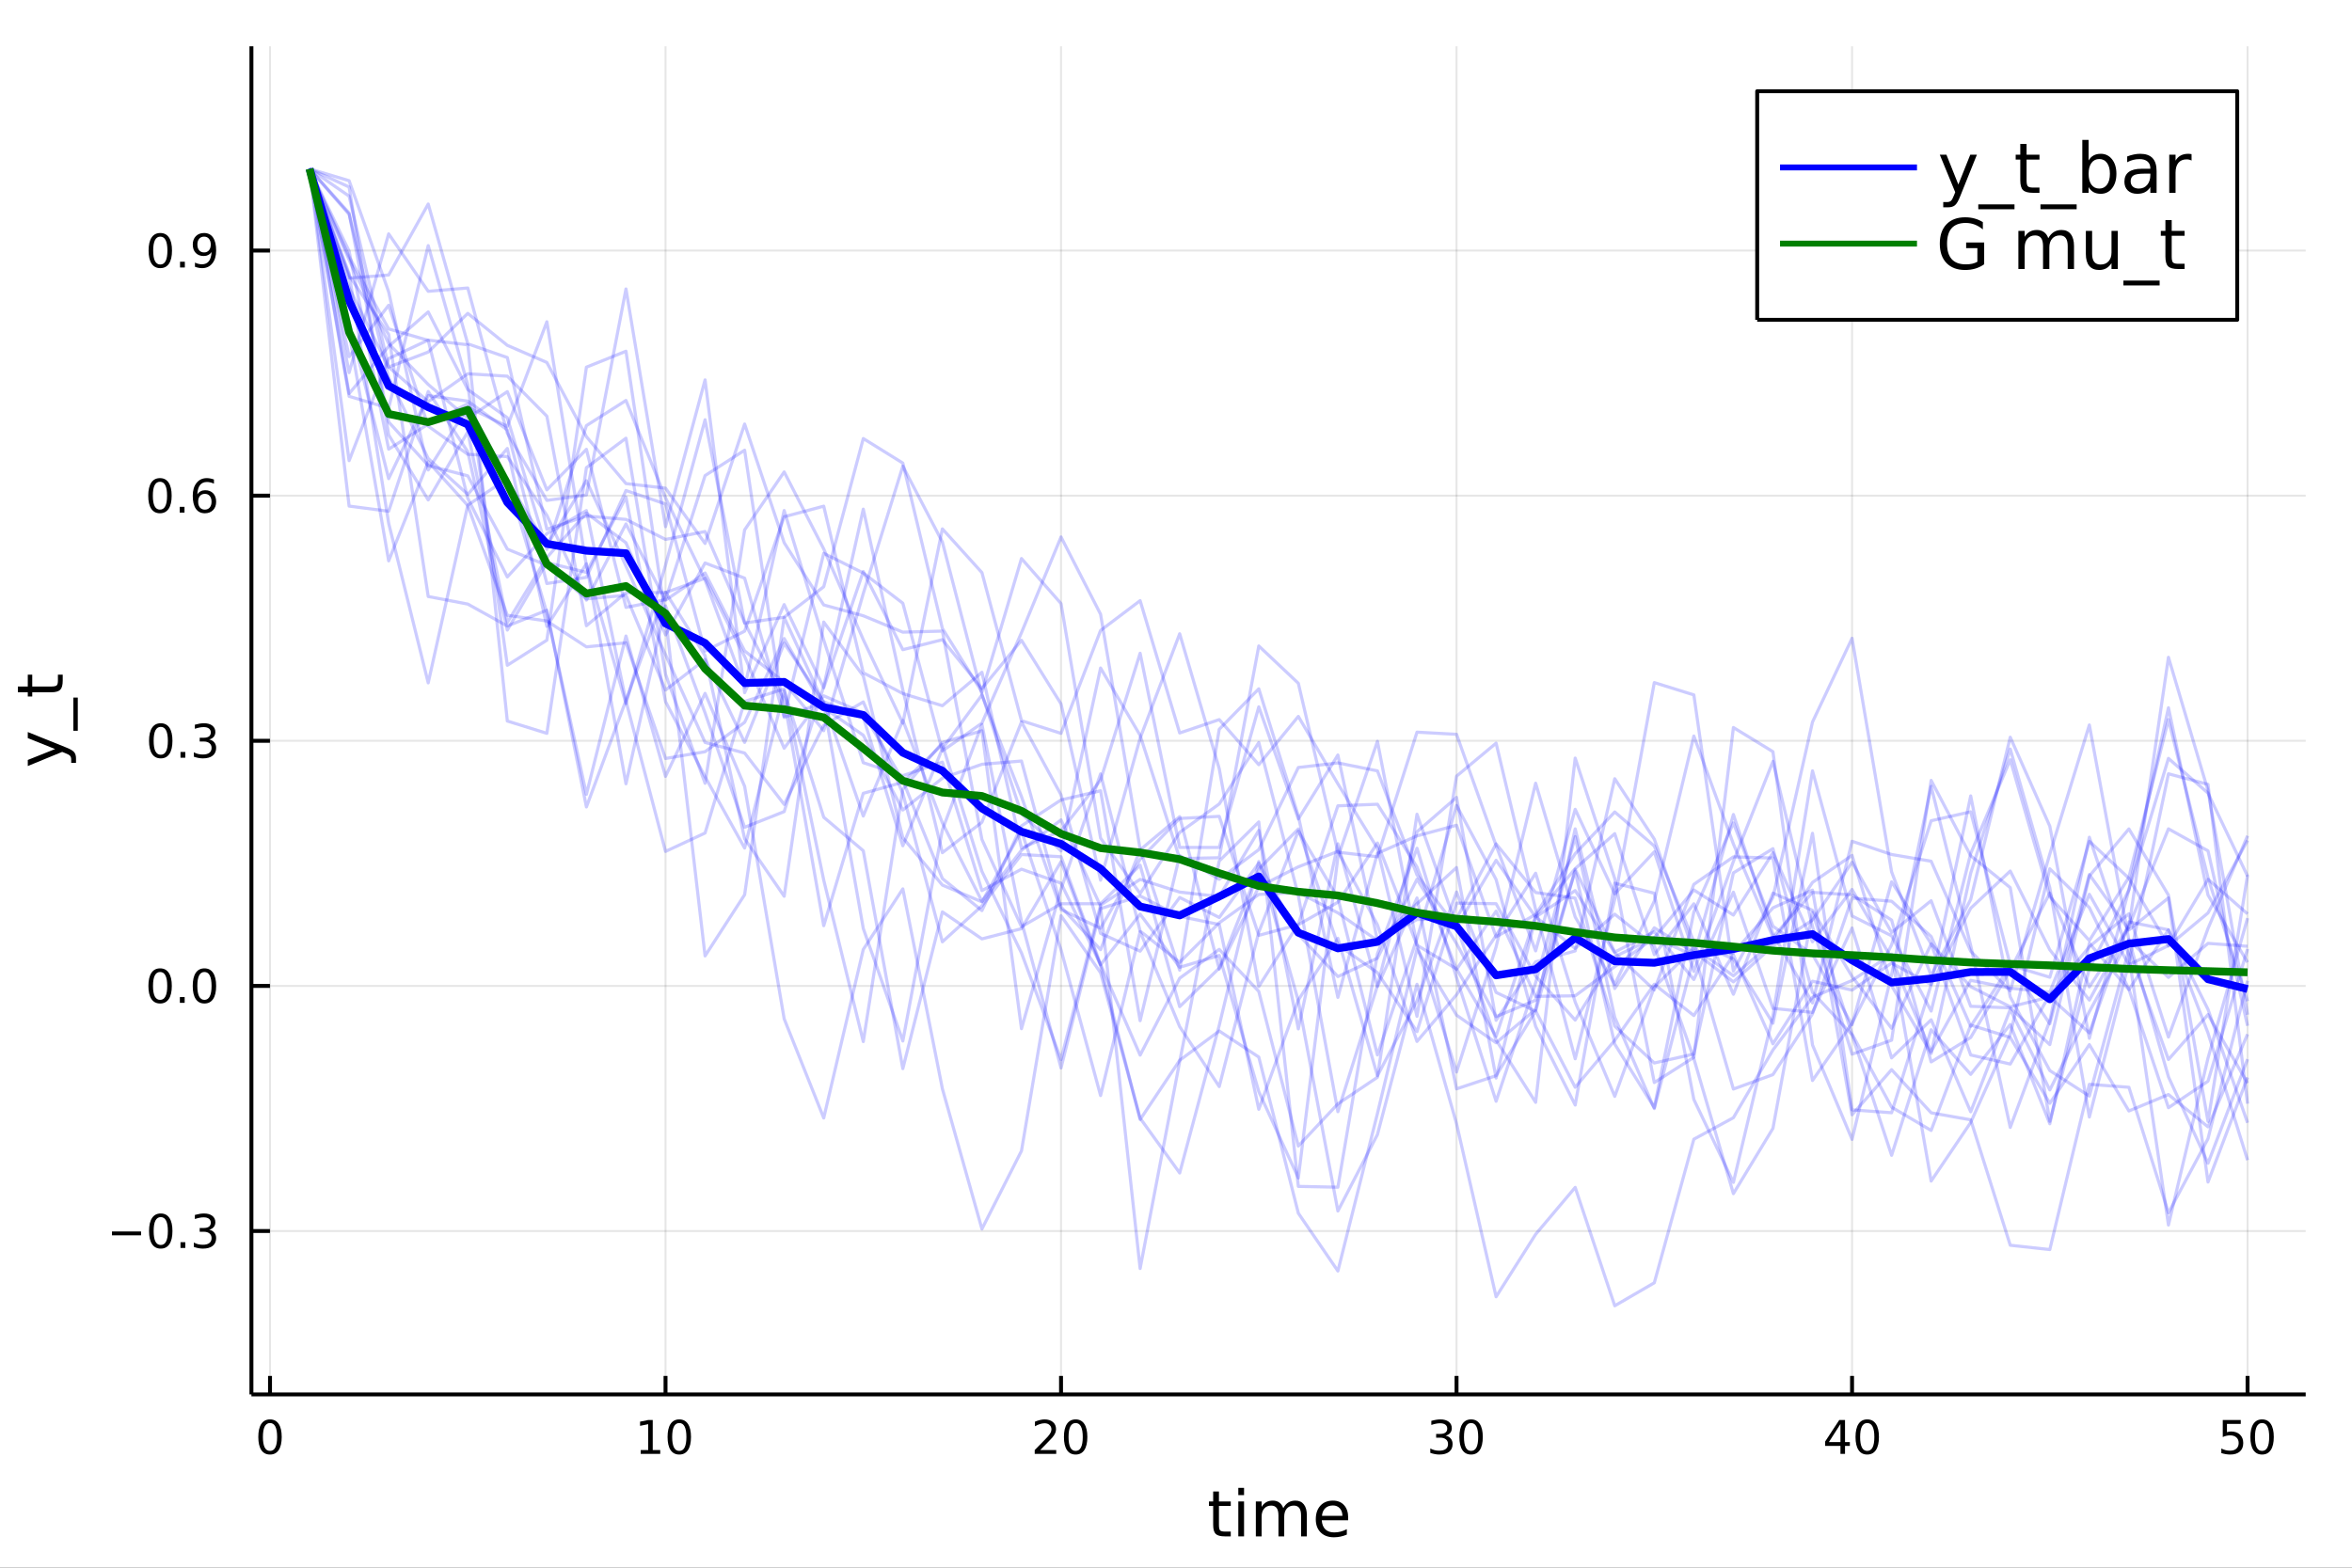 <?xml version="1.0" encoding="utf-8"?>
<svg xmlns="http://www.w3.org/2000/svg" xmlns:xlink="http://www.w3.org/1999/xlink" width="600" height="400" viewBox="0 0 2400 1600">
<rect x="0" y="0" width="2400" height="1600" fill="#333333" stroke="none"/>
<defs>
  <clipPath id="clip020">
    <rect x="0" y="0" width="2400" height="1600"/>
  </clipPath>
</defs>
<path clip-path="url(#clip020)" d="
M0 1600 L2400 1600 L2400 0 L0 0  Z
  " fill="#ffffff" fill-rule="evenodd" fill-opacity="1"/>
<defs>
  <clipPath id="clip021">
    <rect x="480" y="0" width="1681" height="1600"/>
  </clipPath>
</defs>
<path clip-path="url(#clip020)" d="
M256.556 1423.18 L2352.76 1423.18 L2352.76 47.244 L256.556 47.244  Z
  " fill="#ffffff" fill-rule="evenodd" fill-opacity="1"/>
<defs>
  <clipPath id="clip022">
    <rect x="256" y="47" width="2097" height="1377"/>
  </clipPath>
</defs>
<polyline clip-path="url(#clip022)" style="stroke:#000000; stroke-linecap:butt; stroke-linejoin:round; stroke-width:2; stroke-opacity:0.1; fill:none" points="
  275.524,1423.18 275.524,47.244 
  "/>
<polyline clip-path="url(#clip022)" style="stroke:#000000; stroke-linecap:butt; stroke-linejoin:round; stroke-width:2; stroke-opacity:0.1; fill:none" points="
  679.105,1423.18 679.105,47.244 
  "/>
<polyline clip-path="url(#clip022)" style="stroke:#000000; stroke-linecap:butt; stroke-linejoin:round; stroke-width:2; stroke-opacity:0.1; fill:none" points="
  1082.69,1423.18 1082.69,47.244 
  "/>
<polyline clip-path="url(#clip022)" style="stroke:#000000; stroke-linecap:butt; stroke-linejoin:round; stroke-width:2; stroke-opacity:0.1; fill:none" points="
  1486.27,1423.18 1486.27,47.244 
  "/>
<polyline clip-path="url(#clip022)" style="stroke:#000000; stroke-linecap:butt; stroke-linejoin:round; stroke-width:2; stroke-opacity:0.1; fill:none" points="
  1889.85,1423.18 1889.85,47.244 
  "/>
<polyline clip-path="url(#clip022)" style="stroke:#000000; stroke-linecap:butt; stroke-linejoin:round; stroke-width:2; stroke-opacity:0.1; fill:none" points="
  2293.43,1423.18 2293.43,47.244 
  "/>
<polyline clip-path="url(#clip020)" style="stroke:#000000; stroke-linecap:butt; stroke-linejoin:round; stroke-width:4; stroke-opacity:1; fill:none" points="
  256.556,1423.18 2352.76,1423.18 
  "/>
<polyline clip-path="url(#clip020)" style="stroke:#000000; stroke-linecap:butt; stroke-linejoin:round; stroke-width:4; stroke-opacity:1; fill:none" points="
  275.524,1423.18 275.524,1404.28 
  "/>
<polyline clip-path="url(#clip020)" style="stroke:#000000; stroke-linecap:butt; stroke-linejoin:round; stroke-width:4; stroke-opacity:1; fill:none" points="
  679.105,1423.18 679.105,1404.28 
  "/>
<polyline clip-path="url(#clip020)" style="stroke:#000000; stroke-linecap:butt; stroke-linejoin:round; stroke-width:4; stroke-opacity:1; fill:none" points="
  1082.69,1423.18 1082.69,1404.28 
  "/>
<polyline clip-path="url(#clip020)" style="stroke:#000000; stroke-linecap:butt; stroke-linejoin:round; stroke-width:4; stroke-opacity:1; fill:none" points="
  1486.27,1423.18 1486.27,1404.28 
  "/>
<polyline clip-path="url(#clip020)" style="stroke:#000000; stroke-linecap:butt; stroke-linejoin:round; stroke-width:4; stroke-opacity:1; fill:none" points="
  1889.85,1423.18 1889.85,1404.28 
  "/>
<polyline clip-path="url(#clip020)" style="stroke:#000000; stroke-linecap:butt; stroke-linejoin:round; stroke-width:4; stroke-opacity:1; fill:none" points="
  2293.43,1423.18 2293.43,1404.28 
  "/>
<path clip-path="url(#clip020)" d="M275.524 1452.37 Q271.913 1452.37 270.084 1455.94 Q268.279 1459.48 268.279 1466.61 Q268.279 1473.71 270.084 1477.28 Q271.913 1480.82 275.524 1480.82 Q279.158 1480.82 280.964 1477.28 Q282.793 1473.71 282.793 1466.61 Q282.793 1459.48 280.964 1455.94 Q279.158 1452.37 275.524 1452.37 M275.524 1448.67 Q281.334 1448.67 284.39 1453.27 Q287.469 1457.86 287.469 1466.61 Q287.469 1475.33 284.39 1479.94 Q281.334 1484.52 275.524 1484.52 Q269.714 1484.52 266.635 1479.94 Q263.58 1475.33 263.58 1466.61 Q263.58 1457.86 266.635 1453.27 Q269.714 1448.67 275.524 1448.67 Z" fill="#000000" fill-rule="evenodd" fill-opacity="1" /><path clip-path="url(#clip020)" d="M653.793 1479.92 L661.432 1479.92 L661.432 1453.55 L653.122 1455.22 L653.122 1450.96 L661.385 1449.29 L666.061 1449.29 L666.061 1479.92 L673.7 1479.92 L673.7 1483.85 L653.793 1483.85 L653.793 1479.92 Z" fill="#000000" fill-rule="evenodd" fill-opacity="1" /><path clip-path="url(#clip020)" d="M693.145 1452.37 Q689.533 1452.37 687.705 1455.94 Q685.899 1459.48 685.899 1466.61 Q685.899 1473.71 687.705 1477.28 Q689.533 1480.82 693.145 1480.82 Q696.779 1480.82 698.584 1477.28 Q700.413 1473.71 700.413 1466.61 Q700.413 1459.48 698.584 1455.94 Q696.779 1452.37 693.145 1452.37 M693.145 1448.67 Q698.955 1448.67 702.01 1453.27 Q705.089 1457.86 705.089 1466.61 Q705.089 1475.33 702.01 1479.94 Q698.955 1484.52 693.145 1484.52 Q687.334 1484.52 684.256 1479.94 Q681.2 1475.33 681.2 1466.61 Q681.2 1457.86 684.256 1453.27 Q687.334 1448.67 693.145 1448.67 Z" fill="#000000" fill-rule="evenodd" fill-opacity="1" /><path clip-path="url(#clip020)" d="M1061.46 1479.92 L1077.78 1479.92 L1077.78 1483.85 L1055.83 1483.85 L1055.83 1479.92 Q1058.5 1477.16 1063.08 1472.53 Q1067.69 1467.88 1068.87 1466.54 Q1071.11 1464.01 1071.99 1462.28 Q1072.89 1460.52 1072.89 1458.83 Q1072.89 1456.07 1070.95 1454.34 Q1069.03 1452.6 1065.93 1452.6 Q1063.73 1452.6 1061.27 1453.37 Q1058.84 1454.13 1056.07 1455.68 L1056.07 1450.96 Q1058.89 1449.82 1061.34 1449.25 Q1063.8 1448.67 1065.83 1448.67 Q1071.2 1448.67 1074.4 1451.35 Q1077.59 1454.04 1077.59 1458.53 Q1077.59 1460.66 1076.78 1462.58 Q1076 1464.48 1073.89 1467.07 Q1073.31 1467.74 1070.21 1470.96 Q1067.11 1474.15 1061.46 1479.92 Z" fill="#000000" fill-rule="evenodd" fill-opacity="1" /><path clip-path="url(#clip020)" d="M1097.59 1452.37 Q1093.98 1452.37 1092.15 1455.94 Q1090.35 1459.48 1090.35 1466.61 Q1090.35 1473.71 1092.15 1477.28 Q1093.98 1480.82 1097.59 1480.82 Q1101.23 1480.82 1103.03 1477.28 Q1104.86 1473.71 1104.86 1466.61 Q1104.86 1459.48 1103.03 1455.94 Q1101.23 1452.37 1097.59 1452.37 M1097.59 1448.67 Q1103.4 1448.67 1106.46 1453.27 Q1109.54 1457.86 1109.54 1466.61 Q1109.54 1475.33 1106.46 1479.94 Q1103.4 1484.52 1097.59 1484.52 Q1091.78 1484.52 1088.7 1479.94 Q1085.65 1475.33 1085.65 1466.61 Q1085.65 1457.86 1088.7 1453.27 Q1091.78 1448.67 1097.59 1448.67 Z" fill="#000000" fill-rule="evenodd" fill-opacity="1" /><path clip-path="url(#clip020)" d="M1475.11 1465.22 Q1478.47 1465.94 1480.34 1468.2 Q1482.24 1470.47 1482.24 1473.81 Q1482.24 1478.92 1478.72 1481.72 Q1475.2 1484.52 1468.72 1484.52 Q1466.55 1484.52 1464.23 1484.08 Q1461.94 1483.67 1459.49 1482.81 L1459.49 1478.3 Q1461.43 1479.43 1463.74 1480.01 Q1466.06 1480.59 1468.58 1480.59 Q1472.98 1480.59 1475.27 1478.85 Q1477.59 1477.12 1477.59 1473.81 Q1477.59 1470.75 1475.43 1469.04 Q1473.3 1467.3 1469.49 1467.3 L1465.46 1467.3 L1465.46 1463.46 L1469.67 1463.46 Q1473.12 1463.46 1474.95 1462.09 Q1476.78 1460.7 1476.78 1458.11 Q1476.78 1455.45 1474.88 1454.04 Q1473 1452.6 1469.49 1452.6 Q1467.56 1452.6 1465.36 1453.02 Q1463.17 1453.44 1460.53 1454.31 L1460.53 1450.15 Q1463.19 1449.41 1465.5 1449.04 Q1467.84 1448.67 1469.9 1448.67 Q1475.23 1448.67 1478.33 1451.1 Q1481.43 1453.5 1481.43 1457.63 Q1481.43 1460.5 1479.79 1462.49 Q1478.14 1464.45 1475.11 1465.22 Z" fill="#000000" fill-rule="evenodd" fill-opacity="1" /><path clip-path="url(#clip020)" d="M1501.11 1452.37 Q1497.49 1452.37 1495.67 1455.94 Q1493.86 1459.48 1493.86 1466.61 Q1493.86 1473.71 1495.67 1477.28 Q1497.49 1480.82 1501.11 1480.82 Q1504.74 1480.82 1506.55 1477.28 Q1508.37 1473.71 1508.37 1466.61 Q1508.37 1459.48 1506.55 1455.94 Q1504.74 1452.37 1501.11 1452.37 M1501.11 1448.67 Q1506.92 1448.67 1509.97 1453.27 Q1513.05 1457.86 1513.05 1466.61 Q1513.05 1475.33 1509.97 1479.94 Q1506.92 1484.52 1501.11 1484.52 Q1495.3 1484.52 1492.22 1479.94 Q1489.16 1475.33 1489.16 1466.61 Q1489.16 1457.86 1492.22 1453.27 Q1495.3 1448.67 1501.11 1448.67 Z" fill="#000000" fill-rule="evenodd" fill-opacity="1" /><path clip-path="url(#clip020)" d="M1878.02 1453.37 L1866.21 1471.81 L1878.02 1471.81 L1878.02 1453.37 M1876.79 1449.29 L1882.67 1449.29 L1882.67 1471.81 L1887.6 1471.81 L1887.6 1475.7 L1882.67 1475.7 L1882.67 1483.85 L1878.02 1483.85 L1878.02 1475.7 L1862.42 1475.7 L1862.42 1471.19 L1876.79 1449.29 Z" fill="#000000" fill-rule="evenodd" fill-opacity="1" /><path clip-path="url(#clip020)" d="M1905.33 1452.37 Q1901.72 1452.37 1899.89 1455.94 Q1898.09 1459.48 1898.09 1466.61 Q1898.09 1473.71 1899.89 1477.28 Q1901.72 1480.82 1905.33 1480.82 Q1908.97 1480.82 1910.77 1477.28 Q1912.6 1473.71 1912.6 1466.61 Q1912.6 1459.48 1910.77 1455.94 Q1908.97 1452.37 1905.33 1452.37 M1905.33 1448.67 Q1911.14 1448.67 1914.2 1453.27 Q1917.28 1457.86 1917.28 1466.61 Q1917.28 1475.33 1914.2 1479.94 Q1911.14 1484.52 1905.33 1484.52 Q1899.52 1484.52 1896.45 1479.94 Q1893.39 1475.33 1893.39 1466.61 Q1893.39 1457.86 1896.45 1453.27 Q1899.52 1448.67 1905.33 1448.67 Z" fill="#000000" fill-rule="evenodd" fill-opacity="1" /><path clip-path="url(#clip020)" d="M2268.13 1449.29 L2286.49 1449.29 L2286.49 1453.23 L2272.41 1453.23 L2272.41 1461.7 Q2273.43 1461.35 2274.45 1461.19 Q2275.47 1461 2276.49 1461 Q2282.27 1461 2285.65 1464.18 Q2289.03 1467.35 2289.03 1472.76 Q2289.03 1478.34 2285.56 1481.44 Q2282.09 1484.52 2275.77 1484.52 Q2273.59 1484.52 2271.32 1484.15 Q2269.08 1483.78 2266.67 1483.04 L2266.67 1478.34 Q2268.75 1479.48 2270.98 1480.03 Q2273.2 1480.59 2275.67 1480.59 Q2279.68 1480.59 2282.02 1478.48 Q2284.36 1476.38 2284.36 1472.76 Q2284.36 1469.15 2282.02 1467.05 Q2279.68 1464.94 2275.67 1464.94 Q2273.8 1464.94 2271.92 1465.36 Q2270.07 1465.77 2268.13 1466.65 L2268.13 1449.29 Z" fill="#000000" fill-rule="evenodd" fill-opacity="1" /><path clip-path="url(#clip020)" d="M2308.24 1452.37 Q2304.63 1452.37 2302.8 1455.94 Q2301 1459.48 2301 1466.61 Q2301 1473.71 2302.8 1477.28 Q2304.63 1480.82 2308.24 1480.82 Q2311.88 1480.82 2313.68 1477.28 Q2315.51 1473.71 2315.51 1466.61 Q2315.51 1459.48 2313.68 1455.94 Q2311.88 1452.37 2308.24 1452.37 M2308.24 1448.67 Q2314.05 1448.67 2317.11 1453.27 Q2320.19 1457.86 2320.19 1466.61 Q2320.19 1475.33 2317.11 1479.94 Q2314.05 1484.52 2308.24 1484.52 Q2302.43 1484.52 2299.36 1479.94 Q2296.3 1475.33 2296.3 1466.61 Q2296.3 1457.86 2299.36 1453.27 Q2302.43 1448.67 2308.24 1448.67 Z" fill="#000000" fill-rule="evenodd" fill-opacity="1" /><path clip-path="url(#clip020)" d="M1243.82 1522.27 L1243.82 1532.4 L1255.88 1532.4 L1255.88 1536.95 L1243.82 1536.95 L1243.82 1556.3 Q1243.82 1560.66 1244.99 1561.9 Q1246.2 1563.14 1249.86 1563.14 L1255.88 1563.14 L1255.88 1568.04 L1249.86 1568.04 Q1243.08 1568.04 1240.51 1565.53 Q1237.93 1562.98 1237.93 1556.3 L1237.93 1536.95 L1233.63 1536.95 L1233.63 1532.4 L1237.93 1532.4 L1237.93 1522.27 L1243.82 1522.27 Z" fill="#000000" fill-rule="evenodd" fill-opacity="1" /><path clip-path="url(#clip020)" d="M1263.58 1532.4 L1269.44 1532.4 L1269.44 1568.04 L1263.58 1568.04 L1263.58 1532.4 M1263.58 1518.52 L1269.44 1518.52 L1269.44 1525.93 L1263.58 1525.93 L1263.58 1518.52 Z" fill="#000000" fill-rule="evenodd" fill-opacity="1" /><path clip-path="url(#clip020)" d="M1309.45 1539.24 Q1311.64 1535.29 1314.7 1533.41 Q1317.75 1531.54 1321.89 1531.54 Q1327.46 1531.54 1330.48 1535.45 Q1333.51 1539.33 1333.51 1546.53 L1333.51 1568.04 L1327.62 1568.04 L1327.62 1546.72 Q1327.62 1541.59 1325.81 1539.11 Q1323.99 1536.63 1320.27 1536.63 Q1315.72 1536.63 1313.07 1539.65 Q1310.43 1542.68 1310.43 1547.9 L1310.43 1568.04 L1304.54 1568.04 L1304.54 1546.72 Q1304.54 1541.56 1302.73 1539.11 Q1300.92 1536.63 1297.13 1536.63 Q1292.64 1536.63 1290 1539.68 Q1287.36 1542.71 1287.36 1547.9 L1287.36 1568.04 L1281.47 1568.04 L1281.47 1532.4 L1287.36 1532.4 L1287.36 1537.93 Q1289.36 1534.66 1292.16 1533.1 Q1294.96 1531.54 1298.82 1531.54 Q1302.7 1531.54 1305.4 1533.51 Q1308.14 1535.48 1309.45 1539.24 Z" fill="#000000" fill-rule="evenodd" fill-opacity="1" /><path clip-path="url(#clip020)" d="M1375.68 1548.76 L1375.68 1551.62 L1348.75 1551.62 Q1349.14 1557.67 1352.38 1560.85 Q1355.66 1564 1361.49 1564 Q1364.86 1564 1368.01 1563.17 Q1371.19 1562.35 1374.31 1560.69 L1374.31 1566.23 Q1371.16 1567.57 1367.85 1568.27 Q1364.54 1568.97 1361.14 1568.97 Q1352.61 1568.97 1347.61 1564 Q1342.64 1559.04 1342.64 1550.57 Q1342.64 1541.82 1347.35 1536.69 Q1352.1 1531.54 1360.12 1531.54 Q1367.31 1531.54 1371.48 1536.18 Q1375.68 1540.8 1375.68 1548.76 M1369.82 1547.04 Q1369.76 1542.23 1367.12 1539.37 Q1364.51 1536.5 1360.18 1536.5 Q1355.28 1536.5 1352.32 1539.27 Q1349.39 1542.04 1348.95 1547.07 L1369.82 1547.04 Z" fill="#000000" fill-rule="evenodd" fill-opacity="1" /><polyline clip-path="url(#clip022)" style="stroke:#000000; stroke-linecap:butt; stroke-linejoin:round; stroke-width:2; stroke-opacity:0.1; fill:none" points="
  256.556,1256.4 2352.76,1256.4 
  "/>
<polyline clip-path="url(#clip022)" style="stroke:#000000; stroke-linecap:butt; stroke-linejoin:round; stroke-width:2; stroke-opacity:0.1; fill:none" points="
  256.556,1006.23 2352.76,1006.23 
  "/>
<polyline clip-path="url(#clip022)" style="stroke:#000000; stroke-linecap:butt; stroke-linejoin:round; stroke-width:2; stroke-opacity:0.1; fill:none" points="
  256.556,756.059 2352.76,756.059 
  "/>
<polyline clip-path="url(#clip022)" style="stroke:#000000; stroke-linecap:butt; stroke-linejoin:round; stroke-width:2; stroke-opacity:0.1; fill:none" points="
  256.556,505.889 2352.76,505.889 
  "/>
<polyline clip-path="url(#clip022)" style="stroke:#000000; stroke-linecap:butt; stroke-linejoin:round; stroke-width:2; stroke-opacity:0.1; fill:none" points="
  256.556,255.719 2352.76,255.719 
  "/>
<polyline clip-path="url(#clip020)" style="stroke:#000000; stroke-linecap:butt; stroke-linejoin:round; stroke-width:4; stroke-opacity:1; fill:none" points="
  256.556,1423.18 256.556,47.244 
  "/>
<polyline clip-path="url(#clip020)" style="stroke:#000000; stroke-linecap:butt; stroke-linejoin:round; stroke-width:4; stroke-opacity:1; fill:none" points="
  256.556,1256.4 275.454,1256.4 
  "/>
<polyline clip-path="url(#clip020)" style="stroke:#000000; stroke-linecap:butt; stroke-linejoin:round; stroke-width:4; stroke-opacity:1; fill:none" points="
  256.556,1006.23 275.454,1006.23 
  "/>
<polyline clip-path="url(#clip020)" style="stroke:#000000; stroke-linecap:butt; stroke-linejoin:round; stroke-width:4; stroke-opacity:1; fill:none" points="
  256.556,756.059 275.454,756.059 
  "/>
<polyline clip-path="url(#clip020)" style="stroke:#000000; stroke-linecap:butt; stroke-linejoin:round; stroke-width:4; stroke-opacity:1; fill:none" points="
  256.556,505.889 275.454,505.889 
  "/>
<polyline clip-path="url(#clip020)" style="stroke:#000000; stroke-linecap:butt; stroke-linejoin:round; stroke-width:4; stroke-opacity:1; fill:none" points="
  256.556,255.719 275.454,255.719 
  "/>
<path clip-path="url(#clip020)" d="M114.26 1256.85 L143.936 1256.85 L143.936 1260.79 L114.26 1260.79 L114.26 1256.85 Z" fill="#000000" fill-rule="evenodd" fill-opacity="1" /><path clip-path="url(#clip020)" d="M164.028 1242.2 Q160.417 1242.2 158.589 1245.76 Q156.783 1249.3 156.783 1256.43 Q156.783 1263.54 158.589 1267.11 Q160.417 1270.65 164.028 1270.65 Q167.663 1270.65 169.468 1267.11 Q171.297 1263.54 171.297 1256.43 Q171.297 1249.3 169.468 1245.76 Q167.663 1242.2 164.028 1242.2 M164.028 1238.49 Q169.839 1238.49 172.894 1243.1 Q175.973 1247.68 175.973 1256.43 Q175.973 1265.16 172.894 1269.77 Q169.839 1274.35 164.028 1274.35 Q158.218 1274.35 155.14 1269.77 Q152.084 1265.16 152.084 1256.43 Q152.084 1247.68 155.14 1243.1 Q158.218 1238.49 164.028 1238.49 Z" fill="#000000" fill-rule="evenodd" fill-opacity="1" /><path clip-path="url(#clip020)" d="M184.19 1267.8 L189.075 1267.8 L189.075 1273.68 L184.19 1273.68 L184.19 1267.8 Z" fill="#000000" fill-rule="evenodd" fill-opacity="1" /><path clip-path="url(#clip020)" d="M213.426 1255.05 Q216.783 1255.76 218.658 1258.03 Q220.556 1260.3 220.556 1263.63 Q220.556 1268.75 217.037 1271.55 Q213.519 1274.35 207.037 1274.35 Q204.862 1274.35 202.547 1273.91 Q200.255 1273.49 197.801 1272.64 L197.801 1268.12 Q199.746 1269.26 202.061 1269.84 Q204.375 1270.42 206.899 1270.42 Q211.297 1270.42 213.588 1268.68 Q215.903 1266.94 215.903 1263.63 Q215.903 1260.58 213.75 1258.87 Q211.621 1257.13 207.801 1257.13 L203.774 1257.13 L203.774 1253.29 L207.987 1253.29 Q211.436 1253.29 213.264 1251.92 Q215.093 1250.53 215.093 1247.94 Q215.093 1245.28 213.195 1243.87 Q211.32 1242.43 207.801 1242.43 Q205.88 1242.43 203.681 1242.85 Q201.482 1243.26 198.843 1244.14 L198.843 1239.98 Q201.505 1239.24 203.82 1238.87 Q206.158 1238.49 208.218 1238.49 Q213.542 1238.49 216.644 1240.93 Q219.746 1243.33 219.746 1247.45 Q219.746 1250.32 218.102 1252.31 Q216.459 1254.28 213.426 1255.05 Z" fill="#000000" fill-rule="evenodd" fill-opacity="1" /><path clip-path="url(#clip020)" d="M163.38 992.028 Q159.769 992.028 157.94 995.593 Q156.135 999.135 156.135 1006.26 Q156.135 1013.37 157.94 1016.94 Q159.769 1020.48 163.38 1020.48 Q167.015 1020.48 168.82 1016.94 Q170.649 1013.37 170.649 1006.26 Q170.649 999.135 168.82 995.593 Q167.015 992.028 163.38 992.028 M163.38 988.325 Q169.19 988.325 172.246 992.931 Q175.325 997.514 175.325 1006.26 Q175.325 1014.99 172.246 1019.6 Q169.19 1024.18 163.38 1024.18 Q157.57 1024.18 154.491 1019.6 Q151.436 1014.99 151.436 1006.26 Q151.436 997.514 154.491 992.931 Q157.57 988.325 163.38 988.325 Z" fill="#000000" fill-rule="evenodd" fill-opacity="1" /><path clip-path="url(#clip020)" d="M183.542 1017.63 L188.426 1017.63 L188.426 1023.51 L183.542 1023.51 L183.542 1017.63 Z" fill="#000000" fill-rule="evenodd" fill-opacity="1" /><path clip-path="url(#clip020)" d="M208.612 992.028 Q205 992.028 203.172 995.593 Q201.366 999.135 201.366 1006.26 Q201.366 1013.37 203.172 1016.94 Q205 1020.48 208.612 1020.48 Q212.246 1020.48 214.051 1016.94 Q215.88 1013.37 215.88 1006.26 Q215.88 999.135 214.051 995.593 Q212.246 992.028 208.612 992.028 M208.612 988.325 Q214.422 988.325 217.477 992.931 Q220.556 997.514 220.556 1006.26 Q220.556 1014.99 217.477 1019.6 Q214.422 1024.18 208.612 1024.18 Q202.801 1024.18 199.723 1019.6 Q196.667 1014.99 196.667 1006.26 Q196.667 997.514 199.723 992.931 Q202.801 988.325 208.612 988.325 Z" fill="#000000" fill-rule="evenodd" fill-opacity="1" /><path clip-path="url(#clip020)" d="M164.028 741.858 Q160.417 741.858 158.589 745.423 Q156.783 748.965 156.783 756.094 Q156.783 763.201 158.589 766.765 Q160.417 770.307 164.028 770.307 Q167.663 770.307 169.468 766.765 Q171.297 763.201 171.297 756.094 Q171.297 748.965 169.468 745.423 Q167.663 741.858 164.028 741.858 M164.028 738.154 Q169.839 738.154 172.894 742.761 Q175.973 747.344 175.973 756.094 Q175.973 764.821 172.894 769.427 Q169.839 774.011 164.028 774.011 Q158.218 774.011 155.14 769.427 Q152.084 764.821 152.084 756.094 Q152.084 747.344 155.14 742.761 Q158.218 738.154 164.028 738.154 Z" fill="#000000" fill-rule="evenodd" fill-opacity="1" /><path clip-path="url(#clip020)" d="M184.19 767.46 L189.075 767.46 L189.075 773.339 L184.19 773.339 L184.19 767.46 Z" fill="#000000" fill-rule="evenodd" fill-opacity="1" /><path clip-path="url(#clip020)" d="M213.426 754.705 Q216.783 755.423 218.658 757.691 Q220.556 759.96 220.556 763.293 Q220.556 768.409 217.037 771.21 Q213.519 774.011 207.037 774.011 Q204.862 774.011 202.547 773.571 Q200.255 773.154 197.801 772.298 L197.801 767.784 Q199.746 768.918 202.061 769.497 Q204.375 770.076 206.899 770.076 Q211.297 770.076 213.588 768.34 Q215.903 766.603 215.903 763.293 Q215.903 760.238 213.75 758.525 Q211.621 756.789 207.801 756.789 L203.774 756.789 L203.774 752.946 L207.987 752.946 Q211.436 752.946 213.264 751.58 Q215.093 750.191 215.093 747.599 Q215.093 744.937 213.195 743.525 Q211.32 742.09 207.801 742.09 Q205.88 742.09 203.681 742.506 Q201.482 742.923 198.843 743.803 L198.843 739.636 Q201.505 738.895 203.82 738.525 Q206.158 738.154 208.218 738.154 Q213.542 738.154 216.644 740.585 Q219.746 742.992 219.746 747.113 Q219.746 749.983 218.102 751.974 Q216.459 753.941 213.426 754.705 Z" fill="#000000" fill-rule="evenodd" fill-opacity="1" /><path clip-path="url(#clip020)" d="M163.218 491.688 Q159.607 491.688 157.778 495.253 Q155.973 498.794 155.973 505.924 Q155.973 513.031 157.778 516.595 Q159.607 520.137 163.218 520.137 Q166.852 520.137 168.658 516.595 Q170.487 513.031 170.487 505.924 Q170.487 498.794 168.658 495.253 Q166.852 491.688 163.218 491.688 M163.218 487.984 Q169.028 487.984 172.084 492.591 Q175.163 497.174 175.163 505.924 Q175.163 514.651 172.084 519.257 Q169.028 523.841 163.218 523.841 Q157.408 523.841 154.329 519.257 Q151.274 514.651 151.274 505.924 Q151.274 497.174 154.329 492.591 Q157.408 487.984 163.218 487.984 Z" fill="#000000" fill-rule="evenodd" fill-opacity="1" /><path clip-path="url(#clip020)" d="M183.38 517.29 L188.264 517.29 L188.264 523.169 L183.38 523.169 L183.38 517.29 Z" fill="#000000" fill-rule="evenodd" fill-opacity="1" /><path clip-path="url(#clip020)" d="M209.028 504.026 Q205.88 504.026 204.028 506.179 Q202.2 508.331 202.2 512.081 Q202.2 515.808 204.028 517.984 Q205.88 520.137 209.028 520.137 Q212.176 520.137 214.005 517.984 Q215.857 515.808 215.857 512.081 Q215.857 508.331 214.005 506.179 Q212.176 504.026 209.028 504.026 M218.311 489.373 L218.311 493.632 Q216.551 492.799 214.746 492.359 Q212.963 491.92 211.204 491.92 Q206.574 491.92 204.121 495.044 Q201.69 498.169 201.343 504.489 Q202.709 502.475 204.769 501.41 Q206.829 500.322 209.306 500.322 Q214.514 500.322 217.523 503.494 Q220.556 506.642 220.556 512.081 Q220.556 517.405 217.408 520.623 Q214.26 523.841 209.028 523.841 Q203.033 523.841 199.862 519.257 Q196.69 514.651 196.69 505.924 Q196.69 497.73 200.579 492.869 Q204.468 487.984 211.019 487.984 Q212.778 487.984 214.561 488.332 Q216.366 488.679 218.311 489.373 Z" fill="#000000" fill-rule="evenodd" fill-opacity="1" /><path clip-path="url(#clip020)" d="M163.565 241.518 Q159.954 241.518 158.126 245.083 Q156.32 248.624 156.32 255.754 Q156.32 262.86 158.126 266.425 Q159.954 269.967 163.565 269.967 Q167.2 269.967 169.005 266.425 Q170.834 262.86 170.834 255.754 Q170.834 248.624 169.005 245.083 Q167.2 241.518 163.565 241.518 M163.565 237.814 Q169.376 237.814 172.431 242.421 Q175.51 247.004 175.51 255.754 Q175.51 264.481 172.431 269.087 Q169.376 273.671 163.565 273.671 Q157.755 273.671 154.677 269.087 Q151.621 264.481 151.621 255.754 Q151.621 247.004 154.677 242.421 Q157.755 237.814 163.565 237.814 Z" fill="#000000" fill-rule="evenodd" fill-opacity="1" /><path clip-path="url(#clip020)" d="M183.727 267.12 L188.612 267.12 L188.612 272.999 L183.727 272.999 L183.727 267.12 Z" fill="#000000" fill-rule="evenodd" fill-opacity="1" /><path clip-path="url(#clip020)" d="M198.936 272.282 L198.936 268.022 Q200.695 268.856 202.5 269.296 Q204.306 269.735 206.042 269.735 Q210.672 269.735 213.102 266.634 Q215.556 263.509 215.903 257.166 Q214.561 259.157 212.5 260.221 Q210.44 261.286 207.94 261.286 Q202.755 261.286 199.723 258.161 Q196.713 255.013 196.713 249.573 Q196.713 244.249 199.862 241.032 Q203.01 237.814 208.241 237.814 Q214.236 237.814 217.385 242.421 Q220.556 247.004 220.556 255.754 Q220.556 263.925 216.667 268.809 Q212.801 273.671 206.25 273.671 Q204.491 273.671 202.686 273.323 Q200.88 272.976 198.936 272.282 M208.241 257.629 Q211.389 257.629 213.218 255.476 Q215.07 253.323 215.07 249.573 Q215.07 245.847 213.218 243.694 Q211.389 241.518 208.241 241.518 Q205.093 241.518 203.241 243.694 Q201.412 245.847 201.412 249.573 Q201.412 253.323 203.241 255.476 Q205.093 257.629 208.241 257.629 Z" fill="#000000" fill-rule="evenodd" fill-opacity="1" /><path clip-path="url(#clip020)" d="M67.314 762.791 Q73.68 765.274 75.622 767.629 Q77.563 769.985 77.563 773.931 L77.563 778.61 L72.662 778.61 L72.662 775.173 Q72.662 772.754 71.516 771.417 Q70.37 770.08 66.105 768.457 L63.431 767.407 L28.356 781.825 L28.356 775.618 L56.238 764.478 L28.356 753.338 L28.356 747.132 L67.314 762.791 Z" fill="#000000" fill-rule="evenodd" fill-opacity="1" /><path clip-path="url(#clip020)" d="M74.826 711.961 L79.377 711.961 L79.377 745.827 L74.826 745.827 L74.826 711.961 Z" fill="#000000" fill-rule="evenodd" fill-opacity="1" /><path clip-path="url(#clip020)" d="M18.235 700.662 L28.356 700.662 L28.356 688.599 L32.908 688.599 L32.908 700.662 L52.259 700.662 Q56.62 700.662 57.861 699.484 Q59.103 698.275 59.103 694.615 L59.103 688.599 L64.004 688.599 L64.004 694.615 Q64.004 701.394 61.49 703.972 Q58.943 706.55 52.259 706.55 L32.908 706.55 L32.908 710.847 L28.356 710.847 L28.356 706.55 L18.235 706.55 L18.235 700.662 Z" fill="#000000" fill-rule="evenodd" fill-opacity="1" /><polyline clip-path="url(#clip022)" style="stroke:#0000ff; stroke-linecap:butt; stroke-linejoin:round; stroke-width:3.2; stroke-opacity:0.2; fill:none" points="
  315.882,172.329 356.24,190.853 396.599,443.845 436.957,510.239 477.315,440.74 517.673,635.311 558.031,569.009 598.389,523.548 638.747,553.992 679.105,647.979 
  719.463,574.576 759.821,590.061 800.18,732.258 840.538,716.266 880.896,832.854 921.254,735.206 961.612,839.818 1001.97,919.889 1042.33,867.785 1082.69,836.797 
  1123.04,924.905 1163.4,1294.65 1203.76,1083.44 1244.12,878.732 1284.48,838.858 1324.83,1210.84 1365.19,1211.67 1405.55,973.507 1445.91,865.729 1486.27,997.907 
  1526.63,1123.98 1566.98,1002.92 1607.34,853.979 1647.7,1038.27 1688.06,1131.45 1728.42,975.769 1768.77,831.31 1809.13,952.994 1849.49,1023.59 1889.85,858.612 
  1930.21,872.115 1970.56,878.987 2010.92,970.857 2051.28,1011.16 2091.64,871.642 2132,739.895 2172.36,959.496 2212.71,997.57 2253.07,962.805 2293.43,965.796 
  
  "/>
<polyline clip-path="url(#clip022)" style="stroke:#0000ff; stroke-linecap:butt; stroke-linejoin:round; stroke-width:3.2; stroke-opacity:0.2; fill:none" points="
  315.882,172.329 356.24,218.824 396.599,385.292 436.957,467.949 477.315,504.593 517.673,457.718 558.031,639.357 598.389,575.341 638.747,799.953 679.105,618.351 
  719.463,727.658 759.821,844.331 800.18,828.335 840.538,700.603 880.896,519.643 921.254,704.116 961.612,870.265 1001.97,839.221 1042.33,736.855 1082.69,811.287 
  1123.04,952.671 1163.4,970.783 1203.76,915.984 1244.12,936.398 1284.48,880.914 1324.83,953.732 1365.19,996.699 1405.55,977.937 1445.91,897.347 1486.27,963.093 
  1526.63,1037.58 1566.98,1020.8 1607.34,889.167 1647.7,1065.63 1688.06,1130.48 1728.42,930.751 1768.77,839.873 1809.13,945.308 1849.49,974.121 1889.85,1045.95 
  1930.21,900.023 1970.56,963.186 2010.92,1076.73 2051.28,1085.99 2091.64,1015.17 2132,966.2 2172.36,932.632 2212.71,1058.41 2253.07,947.614 2293.43,853.031 
  
  "/>
<polyline clip-path="url(#clip022)" style="stroke:#0000ff; stroke-linecap:butt; stroke-linejoin:round; stroke-width:3.2; stroke-opacity:0.2; fill:none" points="
  315.882,172.329 356.24,328.42 396.599,488.498 436.957,403.737 477.315,409.383 517.673,438.783 558.031,595.555 598.389,589.241 638.747,500.646 679.105,514.369 
  719.463,664.481 759.821,644.185 800.18,527.415 840.538,516.596 880.896,686.631 921.254,707.868 961.612,720.279 1001.97,686.142 1042.33,865.662 1082.69,847.937 
  1123.04,796.16 1163.4,666.708 1203.76,864.881 1244.12,864.928 1284.48,721.435 1324.83,835.85 1365.19,770.57 1405.55,959.685 1445.91,938.504 1486.27,937.589 
  1526.63,861.243 1566.98,910.914 1607.34,916.628 1647.7,1047.27 1688.06,1084.9 1728.42,1075.75 1768.77,890.874 1809.13,866.164 1849.49,1012.79 1889.85,1056.12 
  1930.21,1179.13 1970.56,1050.97 2010.92,1096.51 2051.28,1045.64 2091.64,1146.94 2132,962.656 2172.36,1010.07 2212.71,949.027 2253.07,1054.35 2293.43,1184.08 
  
  "/>
<polyline clip-path="url(#clip022)" style="stroke:#0000ff; stroke-linecap:butt; stroke-linejoin:round; stroke-width:3.2; stroke-opacity:0.2; fill:none" points="
  315.882,172.329 356.24,279.33 396.599,534.021 436.957,696.936 477.315,515.611 517.673,488.355 558.031,625.579 598.389,810.677 638.747,649.143 679.105,792.361 
  719.463,707.679 759.821,802.553 800.18,1039.83 840.538,1141.03 880.896,969.03 921.254,907.213 961.612,1111.16 1001.97,1254.32 1042.33,1174.57 1082.69,934.598 
  1123.04,992.812 1163.4,1141.22 1203.76,1197.15 1244.12,1046.53 1284.48,879.281 1324.83,1021.55 1365.19,1235.97 1405.55,1157.94 1445.91,1004.58 1486.27,1146.91 
  1526.63,1323.5 1566.98,1259.74 1607.34,1211.89 1647.7,1332.69 1688.06,1309.24 1728.42,1162.67 1768.77,1140.76 1809.13,1071.61 1849.49,1017.75 1889.85,1000.69 
  1930.21,973.845 1970.56,1205.42 2010.92,1145.62 2051.28,1055.6 2091.64,886.696 2132,926.357 2172.36,1009.66 2212.71,1130.56 2253.07,1103.48 2293.43,968.523 
  
  "/>
<polyline clip-path="url(#clip022)" style="stroke:#0000ff; stroke-linecap:butt; stroke-linejoin:round; stroke-width:3.2; stroke-opacity:0.2; fill:none" points="
  315.882,172.329 356.24,339.377 396.599,572.417 436.957,471.3 477.315,515.918 517.673,627.983 558.031,633.784 598.389,660.193 638.747,656.059 679.105,774.127 
  719.463,767.204 759.821,737.215 800.18,651.694 840.538,722.295 880.896,750.413 921.254,826.708 961.612,794.185 1001.97,780.035 1042.33,776.693 1082.69,925.594 
  1123.04,969.249 1163.4,867.383 1203.76,833.468 1244.12,989.119 1284.48,905.081 1324.83,884.683 1365.19,868.923 1405.55,943.858 1445.91,1062.89 1486.27,1015.28 
  1526.63,954.675 1566.98,891.229 1607.34,1022.73 1647.7,1118.97 1688.06,1007.56 1728.42,967.263 1768.77,995.862 1809.13,961.775 1849.49,900.586 1889.85,872.985 
  1930.21,1006.06 1970.56,1075.23 2010.92,891.077 2051.28,764.504 2091.64,905.997 2132,1140.04 2172.36,982.483 2212.71,789.74 2253.07,800.569 2293.43,1126.45 
  
  "/>
<polyline clip-path="url(#clip022)" style="stroke:#0000ff; stroke-linecap:butt; stroke-linejoin:round; stroke-width:3.2; stroke-opacity:0.2; fill:none" points="
  315.882,172.329 356.24,200.185 396.599,374.628 436.957,359.299 477.315,319.846 517.673,352.458 558.031,369.941 598.389,445.683 638.747,493.555 679.105,498.232 
  719.463,554.681 759.821,432.784 800.18,553.917 840.538,617.43 880.896,628.462 921.254,645.185 961.612,644.105 1001.97,856.748 1042.33,945.838 1082.69,922.352 
  1123.04,922.347 1163.4,883.049 1203.76,1027.41 1244.12,988.052 1284.48,887.048 1324.83,846.035 1365.19,964.343 1405.55,992.688 1445.91,1052.9 1486.27,921.755 
  1526.63,922.345 1566.98,996.271 1607.34,1041.11 1647.7,976.384 1688.06,957.003 1728.42,975.391 1768.77,972.621 1809.13,926.561 1849.49,908.446 1889.85,1137.76 
  1930.21,1091.7 1970.56,1135.76 2010.92,1142.9 2051.28,1270.91 2091.64,1275.32 2132,1106.66 2172.36,1109.69 2212.71,1237.82 2253.07,1162.15 2293.43,1000.96 
  
  "/>
<polyline clip-path="url(#clip022)" style="stroke:#0000ff; stroke-linecap:butt; stroke-linejoin:round; stroke-width:3.2; stroke-opacity:0.2; fill:none" points="
  315.882,172.329 356.24,283.881 396.599,280.697 436.957,208.24 477.315,350.907 517.673,364.919 558.031,540.163 598.389,526.661 638.747,530.111 679.105,550.541 
  719.463,542.502 759.821,635.51 800.18,714.255 840.538,944.774 880.896,809.671 921.254,798.373 961.612,759.75 1001.97,889.356 1042.33,972.653 1082.69,1081.32 
  1123.04,923.737 1163.4,897.521 1203.76,910.482 1244.12,915.022 1284.48,847.568 1324.83,1050.11 1365.19,861.157 1405.55,1006.87 1445.91,916.479 1486.27,1111.31 
  1526.63,1097.85 1566.98,1031.68 1607.34,1109.7 1647.7,1061.8 1688.06,1004.54 1728.42,1036.49 1768.77,974.478 1809.13,1065.33 1849.49,1001.43 1889.85,1010.51 
  1930.21,982.966 1970.56,1004.81 2010.92,926.972 2051.28,888.991 2091.64,969.372 2132,1020.71 2172.36,946.5 2212.71,670.861 2253.07,806.968 2293.43,1035.62 
  
  "/>
<polyline clip-path="url(#clip022)" style="stroke:#0000ff; stroke-linecap:butt; stroke-linejoin:round; stroke-width:3.2; stroke-opacity:0.2; fill:none" points="
  315.882,172.329 356.24,404.499 396.599,416.562 436.957,250.703 477.315,392.677 517.673,678.981 558.031,653.354 598.389,374.731 638.747,358.458 679.105,629.682 
  719.463,975.623 759.821,913.162 800.18,630.146 840.538,718.054 880.896,947.598 921.254,1062.44 961.612,846.949 1001.97,739.376 1042.33,940.312 1082.69,1089.95 
  1123.04,927.365 1163.4,914.402 1203.76,935.293 1244.12,943.542 1284.48,1132.17 1324.83,1020.65 1365.19,957.592 1405.55,1097.89 1445.91,1021.29 1486.27,910.404 
  1526.63,1012.87 1566.98,1032.04 1607.34,887.127 1647.7,971.695 1688.06,950.889 1728.42,999.716 1768.77,910.582 1809.13,1029.14 1849.49,1033.28 1889.85,947.13 
  1930.21,1079.7 1970.56,1040.81 2010.92,1134.7 2051.28,1030.22 2091.64,1112.39 2132,1032.44 2172.36,958.938 2212.71,1099.01 2253.07,1187.23 2293.43,1080.99 
  
  "/>
<polyline clip-path="url(#clip022)" style="stroke:#0000ff; stroke-linecap:butt; stroke-linejoin:round; stroke-width:3.2; stroke-opacity:0.2; fill:none" points="
  315.882,172.329 356.24,256.306 396.599,458.418 436.957,432.868 477.315,412.017 517.673,490.655 558.031,556.594 598.389,490.605 638.747,577.83 679.105,668.196 
  719.463,757.754 759.821,768.557 800.18,820.997 840.538,740.213 880.896,716.388 921.254,809.743 961.612,961.228 1001.97,924.486 1042.33,872.116 1082.69,874.407 
  1123.04,984.294 1163.4,1076.87 1203.76,998.39 1244.12,968.93 1284.48,1011.88 1324.83,1169.65 1365.19,1126.58 1405.55,1099.49 1445.91,831.043 1486.27,944.986 
  1526.63,1061.5 1566.98,1125.08 1607.34,773.734 1647.7,896.731 1688.06,1104.86 1728.42,1079.12 1768.77,742.522 1809.13,767.189 1849.49,1066.52 1889.85,1162.89 
  1930.21,994.616 1970.56,802.611 2010.92,965.013 2051.28,1150.67 2091.64,1041.79 2132,854.49 2172.36,975.103 2212.71,1250.25 2253.07,1079.92 2293.43,937.055 
  
  "/>
<polyline clip-path="url(#clip022)" style="stroke:#0000ff; stroke-linecap:butt; stroke-linejoin:round; stroke-width:3.2; stroke-opacity:0.2; fill:none" points="
  315.882,172.329 356.24,516.508 396.599,521.789 436.957,399.554 477.315,461.023 517.673,643.06 558.031,574.147 598.389,584.161 638.747,507.39 679.105,716.072 
  719.463,792.732 759.821,865.521 800.18,705.117 840.538,834.088 880.896,868.277 921.254,1090.64 961.612,930.682 1001.97,958.245 1042.33,947.82 1082.69,879.415 
  1123.04,985.643 1163.4,1142.62 1203.76,1082.16 1244.12,1052.25 1284.48,1078.87 1324.83,1238.21 1365.19,1297.2 1405.55,1136.46 1445.91,968.515 1486.27,1036.07 
  1526.63,1064.27 1566.98,1030.19 1607.34,845.955 1647.7,1008.92 1688.06,946.925 1728.42,972.042 1768.77,1111.5 1809.13,1096.75 1849.49,1034.75 1889.85,916.63 
  1930.21,919.812 1970.56,955.819 2010.92,1047.45 2051.28,985.164 2091.64,997.403 2132,858.639 2172.36,896.357 2212.71,965.461 2253.07,931.793 2293.43,857.759 
  
  "/>
<polyline clip-path="url(#clip022)" style="stroke:#0000ff; stroke-linecap:butt; stroke-linejoin:round; stroke-width:3.2; stroke-opacity:0.2; fill:none" points="
  315.882,172.329 356.24,281.114 396.599,341.252 436.957,608.798 477.315,616.522 517.673,638.93 558.031,622.809 598.389,823.573 638.747,714.75 679.105,604.352 
  719.463,669.233 759.821,856.002 800.18,914.739 840.538,634.891 880.896,689.855 921.254,855.037 961.612,903.339 1001.97,920.452 1042.33,848.155 1082.69,969.382 
  1123.04,1118.13 1163.4,950.835 1203.76,1047.82 1244.12,1108.97 1284.48,951.302 1324.83,848.135 1365.19,916.503 1405.55,1076.68 1445.91,957.866 1486.27,822.05 
  1526.63,897.669 1566.98,1047.58 1607.34,1127.8 1647.7,901.402 1688.06,911.647 1728.42,1122.13 1768.77,1206.75 1809.13,1036.66 1849.49,786.732 1889.85,934.831 
  1930.21,955.094 1970.56,1031.92 2010.92,871.102 2051.28,775.417 2091.64,915.239 2132,959.94 2172.36,895.297 2212.71,734.414 2253.07,895.891 2293.43,1021.82 
  
  "/>
<polyline clip-path="url(#clip022)" style="stroke:#0000ff; stroke-linecap:butt; stroke-linejoin:round; stroke-width:3.2; stroke-opacity:0.2; fill:none" points="
  315.882,172.329 356.24,380.289 396.599,238.679 436.957,297.303 477.315,293.934 517.673,442.136 558.031,510.7 598.389,505.152 638.747,294.912 679.105,537.512 
  719.463,387.72 759.821,706.972 800.18,617.06 840.538,701.943 880.896,583.283 921.254,663.066 961.612,652.89 1001.97,702.75 1042.33,653.499 1082.69,718.434 
  1123.04,898.354 1163.4,753.409 1203.76,646.826 1244.12,784.534 1284.48,1006.88 1324.83,943.081 1365.19,822.437 1405.55,820.819 1445.91,884.897 1486.27,989.412 
  1526.63,929.964 1566.98,1016.93 1607.34,1016.32 1647.7,986.585 1688.06,957.068 1728.42,908.314 1768.77,933.943 1809.13,870.326 1849.49,961.217 1889.85,907.796 
  1930.21,978.273 1970.56,1073.3 2010.92,1000.55 2051.28,1008.59 2091.64,1012.54 2132,912.722 2172.36,984.628 2212.71,965.058 2253.07,897.397 2293.43,932.708 
  
  "/>
<polyline clip-path="url(#clip022)" style="stroke:#0000ff; stroke-linecap:butt; stroke-linejoin:round; stroke-width:3.2; stroke-opacity:0.2; fill:none" points="
  315.882,172.329 356.24,293.902 396.599,374.636 436.957,409.901 477.315,381.495 517.673,383.944 558.031,424.791 598.389,638.632 638.747,604.847 679.105,604.799 
  719.463,590.127 759.821,669.918 800.18,763.668 840.538,710.14 880.896,727.652 921.254,796.48 961.612,896.652 1001.97,929.366 1042.33,842.916 1082.69,816.404 
  1123.04,807.084 1163.4,1041.71 1203.76,873.117 1244.12,897.458 1284.48,867.129 1324.83,783.312 1365.19,778.638 1405.55,786.756 1445.91,892.965 1486.27,946.217 
  1526.63,878.015 1566.98,935.958 1607.34,908.925 1647.7,972.479 1688.06,1010.37 1728.42,902.597 1768.77,874.503 1809.13,875.707 1849.49,1102.78 1889.85,1044.33 
  1930.21,964.229 1970.56,837.651 2010.92,828.531 2051.28,984.588 2091.64,1044.91 2132,892.539 2172.36,949.149 2212.71,916.424 2253.07,1206.4 2293.43,1099.62 
  
  "/>
<polyline clip-path="url(#clip022)" style="stroke:#0000ff; stroke-linecap:butt; stroke-linejoin:round; stroke-width:3.2; stroke-opacity:0.2; fill:none" points="
  315.882,172.329 356.24,217.471 396.599,430.679 436.957,475.187 477.315,485.639 517.673,560.441 558.031,576.999 598.389,611.202 638.747,607.612 679.105,704.296 
  719.463,673.027 759.821,757.706 800.18,656.569 840.538,716.156 880.896,731.926 921.254,863.21 961.612,764.048 1001.97,709.233 1042.33,813.069 1082.69,928.287 
  1123.04,947.459 1163.4,876.886 1203.76,835.321 1244.12,833.179 1284.48,954.655 1324.83,943.73 1365.19,920.845 1405.55,860.39 1445.91,964.639 1486.27,988.919 
  1526.63,1057.75 1566.98,934.743 1607.34,886.541 1647.7,850.838 1688.06,974.276 1728.42,922.427 1768.77,1014.76 1809.13,911.532 1849.49,929.083 1889.85,996.607 
  1930.21,1049.52 1970.56,963.353 2010.92,1007.03 2051.28,1027.58 2091.64,1017.57 2132,1054.19 2172.36,940.901 2212.71,948.964 2253.07,1030.2 2293.43,1145.93 
  
  "/>
<polyline clip-path="url(#clip022)" style="stroke:#0000ff; stroke-linecap:butt; stroke-linejoin:round; stroke-width:3.2; stroke-opacity:0.2; fill:none" points="
  315.882,172.329 356.24,401.672 396.599,353.493 436.957,318.338 477.315,397.527 517.673,426.351 558.031,560.683 598.389,434.381 638.747,408.706 679.105,508.057 
  719.463,591.946 759.821,701.391 800.18,521.049 840.538,653.196 880.896,778.402 921.254,791.639 961.612,777.858 1001.97,908.945 1042.33,887.089 1082.69,901.374 
  1123.04,984.616 1163.4,932.993 1203.76,987.238 1244.12,975.161 1284.48,1114.12 1324.83,1202.25 1365.19,874.841 1405.55,756.597 1445.91,964.547 1486.27,1094.08 
  1526.63,966.388 1566.98,799.361 1607.34,935.924 1647.7,1004.73 1688.06,919.722 1728.42,751.205 1768.77,861.357 1809.13,956.439 1849.49,910.739 1889.85,913.306 
  1930.21,939.03 1970.56,1083.79 2010.92,1058.88 2051.28,990.117 2091.64,911.388 2132,1007.25 2172.36,945.503 2212.71,845.936 2253.07,868.398 2293.43,1046.95 
  
  "/>
<polyline clip-path="url(#clip022)" style="stroke:#0000ff; stroke-linecap:butt; stroke-linejoin:round; stroke-width:3.2; stroke-opacity:0.2; fill:none" points="
  315.882,172.329 356.24,363.993 396.599,311.562 436.957,434.962 477.315,463.685 517.673,466.011 558.031,525.919 598.389,612.533 638.747,534.739 679.105,612.646 
  719.463,584.815 759.821,664.285 800.18,696.339 840.538,745.769 880.896,605.761 921.254,475.748 961.612,553.202 1001.97,708.656 1042.33,830.573 1082.69,868.48 
  1123.04,681.771 1163.4,750.534 1203.76,876.281 1244.12,875.416 1284.48,659.281 1324.83,697.374 1365.19,869.756 1405.55,874.446 1445.91,747.246 1486.27,749.451 
  1526.63,862.986 1566.98,970.458 1607.34,826.026 1647.7,912.305 1688.06,869.41 1728.42,991.413 1768.77,879.186 1809.13,777.019 1849.49,945.642 1889.85,1075.93 
  1930.21,1061.64 1970.56,796.49 2010.92,873.397 2051.28,905.94 2091.64,1144.44 2132,988.641 2172.36,908.15 2212.71,722.343 2253.07,913.511 2293.43,982.186 
  
  "/>
<polyline clip-path="url(#clip022)" style="stroke:#0000ff; stroke-linecap:butt; stroke-linejoin:round; stroke-width:3.2; stroke-opacity:0.2; fill:none" points="
  315.882,172.329 356.24,470.135 396.599,365.949 436.957,347.099 477.315,351.871 517.673,735.876 558.031,748.451 598.389,477.308 638.747,447.238 679.105,688.146 
  719.463,799.45 759.821,540.84 800.18,481.646 840.538,560.269 880.896,652.844 921.254,738.059 961.612,539.778 1001.97,584.39 1042.33,735.555 1082.69,748.485 
  1123.04,643.465 1163.4,613.022 1203.76,748.077 1244.12,734.44 1284.48,780.455 1324.83,731.179 1365.19,800.023 1405.55,865.722 1445.91,1037.29 1486.27,792.149 
  1526.63,758.486 1566.98,928.151 1607.34,1080.6 1647.7,917.795 1688.06,696.677 1728.42,709.228 1768.77,991.104 1809.13,915.77 1849.49,736.902 1889.85,651.403 
  1930.21,889.905 1970.56,995.713 2010.92,917.945 2051.28,752.428 2091.64,843.225 2132,1059.7 2172.36,907.984 2212.71,774.017 2253.07,809.479 2293.43,894.211 
  
  "/>
<polyline clip-path="url(#clip022)" style="stroke:#0000ff; stroke-linecap:butt; stroke-linejoin:round; stroke-width:3.2; stroke-opacity:0.2; fill:none" points="
  315.882,172.329 356.24,184.439 396.599,297.86 436.957,479.653 477.315,415.561 517.673,435.156 558.031,328.4 598.389,577.557 638.747,718.165 679.105,576.673 
  719.463,428.414 759.821,635.852 800.18,629.953 840.538,598.85 880.896,447.569 921.254,472.639 961.612,641.339 1001.97,706.341 1042.33,570.055 1082.69,616.008 
  1123.04,855.395 1163.4,911.936 1203.76,849.576 1244.12,820.54 1284.48,757.831 1324.83,913.989 1365.19,1134.59 1405.55,1006.03 1445.91,848.887 1486.27,813.821 
  1526.63,1041.35 1566.98,981.61 1607.34,970.526 1647.7,794.786 1688.06,856.422 1728.42,971.413 1768.77,1002.11 1809.13,965.442 1849.49,939.007 1889.85,880.046 
  1930.21,951.669 1970.56,919.282 2010.92,1027.03 2051.28,1028.64 2091.64,1066.15 2132,894.09 2172.36,845.989 2212.71,913.646 2253.07,1144.5 2293.43,893.265 
  
  "/>
<polyline clip-path="url(#clip022)" style="stroke:#0000ff; stroke-linecap:butt; stroke-linejoin:round; stroke-width:3.2; stroke-opacity:0.2; fill:none" points="
  315.882,172.329 356.24,262.077 396.599,335.696 436.957,347.378 477.315,508.526 517.673,588.852 558.031,544.62 598.389,521.123 638.747,715.5 679.105,868.975 
  719.463,850.194 759.821,715.839 800.18,703.145 840.538,898.234 880.896,1063.05 921.254,805.587 961.612,757.783 1001.97,745.835 1042.33,1049.9 1082.69,907.448 
  1123.04,789.847 1163.4,950.284 1203.76,982.159 1244.12,941.868 1284.48,912.859 1324.83,910.86 1365.19,931.681 1405.55,960.047 1445.91,922.39 1486.27,885.409 
  1526.63,1100.25 1566.98,935.755 1607.34,967.97 1647.7,933.025 1688.06,965.294 1728.42,1080.44 1768.77,1218.24 1809.13,1151.62 1849.49,931.193 1889.85,1055.35 
  1930.21,1129.99 1970.56,1153.75 2010.92,1046.18 2051.28,1058.8 2091.64,1126.02 2132,1066.15 2172.36,1133.87 2212.71,1117.08 2253.07,1150.09 2293.43,1055.5 
  
  "/>
<polyline clip-path="url(#clip022)" style="stroke:#0000ff; stroke-linecap:butt; stroke-linejoin:round; stroke-width:3.2; stroke-opacity:0.2; fill:none" points="
  315.882,172.329 356.24,265.221 396.599,350.7 436.957,392.387 477.315,426.891 517.673,399.702 558.031,499.968 598.389,458.588 638.747,619.903 679.105,611.982 
  719.463,485.38 759.821,459.476 800.18,731.12 840.538,564.715 880.896,584.811 921.254,615.638 961.612,766.452 1001.97,738.046 1042.33,645.668 1082.69,548.032 
  1123.04,626.896 1163.4,866.716 1203.76,990.16 1244.12,744.313 1284.48,703.013 1324.83,832.815 1365.19,1017.93 1405.55,870.929 1445.91,853.103 1486.27,842.253 
  1526.63,956.193 1566.98,933.269 1607.34,871.296 1647.7,828.694 1688.06,863.507 1728.42,960.808 1768.77,978.812 1809.13,1044.37 1849.49,850.48 1889.85,1132.71 
  1930.21,1135.68 1970.56,1004.96 2010.92,812.313 2051.28,1017.42 2091.64,1092.63 2132,1118.66 2172.36,968.797 2212.71,1081.38 2253.07,1035.48 2293.43,1105.49 
  
  "/>
<polyline clip-path="url(#clip022)" style="stroke:#0000ff; stroke-linecap:butt; stroke-linejoin:round; stroke-width:8; stroke-opacity:1; fill:none" points="
  315.882,172.329 356.24,306.925 396.599,393.834 436.957,415.592 477.315,433.218 517.673,512.781 558.031,555.041 598.389,562.044 638.747,564.676 679.105,636.367 
  719.463,656.26 759.821,697.108 800.18,695.963 840.538,721.775 880.896,729.706 921.254,768.23 961.612,786.588 1001.97,825.092 1042.33,848.839 1082.69,861.3 
  1123.04,886.61 1163.4,925.176 1203.76,934.262 1244.12,914.969 1284.48,894.531 1324.83,951.902 1365.19,967.897 1405.55,961.237 1445.91,931.655 1486.27,945.453 
  1526.63,995.443 1566.98,989.234 1607.34,957.197 1647.7,981.05 1688.06,982.612 1728.42,974.747 1768.77,968.558 1809.13,959.385 1849.49,953.352 1889.85,980.079 
  1930.21,1002.75 1970.56,998.691 2010.92,992.039 2051.28,991.918 2091.64,1019.84 2132,978.098 2172.36,963.06 2212.71,958.398 2253.07,999.411 2293.43,1009.4 
  
  "/>
<polyline clip-path="url(#clip022)" style="stroke:#008000; stroke-linecap:butt; stroke-linejoin:round; stroke-width:8; stroke-opacity:1; fill:none" points="
  315.882,172.329 356.24,339.109 396.599,422.499 436.957,430.838 477.315,418.33 517.673,493.798 558.031,575.729 598.389,605.77 638.747,598.15 679.105,626.066 
  719.463,682.513 759.821,720.174 800.18,723.905 840.538,732.197 880.896,763.82 921.254,796.804 961.612,808.836 1001.97,812.402 1042.33,827.589 1082.69,850.962 
  1123.04,865.627 1163.4,870.068 1203.76,876.949 1244.12,891.188 1284.48,904.264 1324.83,910.174 1365.19,913.955 1405.55,921.782 1445.91,931.478 1486.27,937.716 
  1526.63,940.786 1566.98,944.987 1607.34,951.321 1647.7,956.767 1688.06,959.758 1728.42,962.265 1768.77,966.087 1809.13,970.22 1849.49,973.017 1889.85,974.843 
  1930.21,977.108 1970.56,979.941 2010.92,982.304 2051.28,983.831 2091.64,985.255 2132,987.078 2172.36,988.886 2212.71,990.189 2253.07,991.19 2293.43,992.342 
  
  "/>
<path clip-path="url(#clip020)" d="
M1793.06 326.389 L2282.88 326.389 L2282.88 93.109 L1793.06 93.109  Z
  " fill="#ffffff" fill-rule="evenodd" fill-opacity="1"/>
<polyline clip-path="url(#clip020)" style="stroke:#000000; stroke-linecap:butt; stroke-linejoin:round; stroke-width:4; stroke-opacity:1; fill:none" points="
  1793.06,326.389 2282.88,326.389 2282.88,93.109 1793.06,93.109 1793.06,326.389 
  "/>
<polyline clip-path="url(#clip020)" style="stroke:#0000ff; stroke-linecap:butt; stroke-linejoin:round; stroke-width:6; stroke-opacity:1; fill:none" points="
  1816.35,170.869 1956.1,170.869 
  "/>
<path clip-path="url(#clip020)" d="M2000.16 200.4 Q1997.45 207.344 1994.88 209.462 Q1992.31 211.58 1988 211.58 L1982.9 211.58 L1982.9 206.233 L1986.65 206.233 Q1989.29 206.233 1990.75 204.983 Q1992.2 203.733 1993.98 199.08 L1995.12 196.164 L1979.39 157.9 L1986.16 157.9 L1998.32 188.316 L2010.47 157.9 L2017.24 157.9 L2000.16 200.4 Z" fill="#000000" fill-rule="evenodd" fill-opacity="1" /><path clip-path="url(#clip020)" d="M2055.61 208.594 L2055.61 213.559 L2018.66 213.559 L2018.66 208.594 L2055.61 208.594 Z" fill="#000000" fill-rule="evenodd" fill-opacity="1" /><path clip-path="url(#clip020)" d="M2067.93 146.858 L2067.93 157.9 L2081.09 157.9 L2081.09 162.865 L2067.93 162.865 L2067.93 183.976 Q2067.93 188.733 2069.22 190.087 Q2070.54 191.441 2074.53 191.441 L2081.09 191.441 L2081.09 196.789 L2074.53 196.789 Q2067.13 196.789 2064.32 194.046 Q2061.51 191.268 2061.51 183.976 L2061.51 162.865 L2056.82 162.865 L2056.82 157.9 L2061.51 157.9 L2061.51 146.858 L2067.93 146.858 Z" fill="#000000" fill-rule="evenodd" fill-opacity="1" /><path clip-path="url(#clip020)" d="M2119.04 208.594 L2119.04 213.559 L2082.1 213.559 L2082.1 208.594 L2119.04 208.594 Z" fill="#000000" fill-rule="evenodd" fill-opacity="1" /><path clip-path="url(#clip020)" d="M2152.97 177.379 Q2152.97 170.33 2150.05 166.337 Q2147.17 162.31 2142.1 162.31 Q2137.03 162.31 2134.11 166.337 Q2131.23 170.33 2131.23 177.379 Q2131.23 184.428 2134.11 188.455 Q2137.03 192.448 2142.1 192.448 Q2147.17 192.448 2150.05 188.455 Q2152.97 184.428 2152.97 177.379 M2131.23 163.803 Q2133.25 160.33 2136.3 158.664 Q2139.39 156.962 2143.66 156.962 Q2150.75 156.962 2155.15 162.587 Q2159.6 168.212 2159.6 177.379 Q2159.6 186.546 2155.15 192.171 Q2150.75 197.796 2143.66 197.796 Q2139.39 197.796 2136.3 196.129 Q2133.25 194.428 2131.23 190.955 L2131.23 196.789 L2124.81 196.789 L2124.81 142.761 L2131.23 142.761 L2131.23 163.803 Z" fill="#000000" fill-rule="evenodd" fill-opacity="1" /><path clip-path="url(#clip020)" d="M2187.86 177.24 Q2180.12 177.24 2177.13 179.011 Q2174.15 180.782 2174.15 185.053 Q2174.15 188.455 2176.37 190.469 Q2178.63 192.448 2182.48 192.448 Q2187.79 192.448 2190.99 188.698 Q2194.22 184.914 2194.22 178.664 L2194.22 177.24 L2187.86 177.24 M2200.61 174.601 L2200.61 196.789 L2194.22 196.789 L2194.22 190.886 Q2192.03 194.428 2188.77 196.129 Q2185.5 197.796 2180.78 197.796 Q2174.81 197.796 2171.27 194.462 Q2167.76 191.094 2167.76 185.469 Q2167.76 178.907 2172.13 175.573 Q2176.54 172.24 2185.26 172.24 L2194.22 172.24 L2194.22 171.615 Q2194.22 167.205 2191.3 164.81 Q2188.42 162.379 2183.18 162.379 Q2179.84 162.379 2176.68 163.178 Q2173.52 163.976 2170.61 165.574 L2170.61 159.671 Q2174.11 158.317 2177.41 157.657 Q2180.71 156.962 2183.84 156.962 Q2192.27 156.962 2196.44 161.337 Q2200.61 165.712 2200.61 174.601 Z" fill="#000000" fill-rule="evenodd" fill-opacity="1" /><path clip-path="url(#clip020)" d="M2236.3 163.872 Q2235.22 163.247 2233.94 162.969 Q2232.69 162.657 2231.16 162.657 Q2225.74 162.657 2222.83 166.199 Q2219.95 169.705 2219.95 176.303 L2219.95 196.789 L2213.52 196.789 L2213.52 157.9 L2219.95 157.9 L2219.95 163.942 Q2221.96 160.4 2225.19 158.699 Q2228.42 156.962 2233.04 156.962 Q2233.7 156.962 2234.49 157.067 Q2235.29 157.136 2236.27 157.31 L2236.3 163.872 Z" fill="#000000" fill-rule="evenodd" fill-opacity="1" /><polyline clip-path="url(#clip020)" style="stroke:#008000; stroke-linecap:butt; stroke-linejoin:round; stroke-width:6; stroke-opacity:1; fill:none" points="
  1816.35,248.629 1956.1,248.629 
  "/>
<path clip-path="url(#clip020)" d="M2017.73 267.153 L2017.73 253.229 L2006.27 253.229 L2006.27 247.465 L2024.67 247.465 L2024.67 269.722 Q2020.61 272.604 2015.71 274.097 Q2010.82 275.556 2005.26 275.556 Q1993.11 275.556 1986.23 268.472 Q1979.39 261.354 1979.39 248.681 Q1979.39 235.972 1986.23 228.889 Q1993.11 221.771 2005.26 221.771 Q2010.33 221.771 2014.88 223.021 Q2019.46 224.271 2023.32 226.702 L2023.32 234.167 Q2019.43 230.868 2015.05 229.202 Q2010.68 227.535 2005.85 227.535 Q1996.34 227.535 1991.54 232.847 Q1986.79 238.16 1986.79 248.681 Q1986.79 259.167 1991.54 264.479 Q1996.34 269.792 2005.85 269.792 Q2009.57 269.792 2012.48 269.167 Q2015.4 268.507 2017.73 267.153 Z" fill="#000000" fill-rule="evenodd" fill-opacity="1" /><path clip-path="url(#clip020)" d="M2090.09 243.125 Q2092.48 238.82 2095.81 236.771 Q2099.15 234.722 2103.66 234.722 Q2109.74 234.722 2113.04 238.993 Q2116.34 243.229 2116.34 251.077 L2116.34 274.549 L2109.91 274.549 L2109.91 251.285 Q2109.91 245.695 2107.93 242.986 Q2105.95 240.278 2101.89 240.278 Q2096.93 240.278 2094.04 243.577 Q2091.16 246.875 2091.16 252.57 L2091.16 274.549 L2084.74 274.549 L2084.74 251.285 Q2084.74 245.66 2082.76 242.986 Q2080.78 240.278 2076.65 240.278 Q2071.75 240.278 2068.87 243.611 Q2065.99 246.91 2065.99 252.57 L2065.99 274.549 L2059.57 274.549 L2059.57 235.66 L2065.99 235.66 L2065.99 241.702 Q2068.18 238.125 2071.23 236.424 Q2074.29 234.722 2078.49 234.722 Q2082.72 234.722 2085.68 236.875 Q2088.66 239.028 2090.09 243.125 Z" fill="#000000" fill-rule="evenodd" fill-opacity="1" /><path clip-path="url(#clip020)" d="M2128.42 259.201 L2128.42 235.66 L2134.81 235.66 L2134.81 258.958 Q2134.81 264.479 2136.96 267.257 Q2139.11 270 2143.42 270 Q2148.59 270 2151.58 266.701 Q2154.6 263.403 2154.6 257.708 L2154.6 235.66 L2160.99 235.66 L2160.99 274.549 L2154.6 274.549 L2154.6 268.576 Q2152.27 272.118 2149.18 273.854 Q2146.13 275.556 2142.06 275.556 Q2135.36 275.556 2131.89 271.389 Q2128.42 267.222 2128.42 259.201 M2144.5 234.722 L2144.5 234.722 Z" fill="#000000" fill-rule="evenodd" fill-opacity="1" /><path clip-path="url(#clip020)" d="M2203.7 286.354 L2203.7 291.319 L2166.75 291.319 L2166.75 286.354 L2203.7 286.354 Z" fill="#000000" fill-rule="evenodd" fill-opacity="1" /><path clip-path="url(#clip020)" d="M2216.02 224.618 L2216.02 235.66 L2229.18 235.66 L2229.18 240.625 L2216.02 240.625 L2216.02 261.736 Q2216.02 266.493 2217.31 267.847 Q2218.63 269.201 2222.62 269.201 L2229.18 269.201 L2229.18 274.549 L2222.62 274.549 Q2215.22 274.549 2212.41 271.806 Q2209.6 269.028 2209.6 261.736 L2209.6 240.625 L2204.91 240.625 L2204.91 235.66 L2209.6 235.66 L2209.6 224.618 L2216.02 224.618 Z" fill="#000000" fill-rule="evenodd" fill-opacity="1" /></svg>
